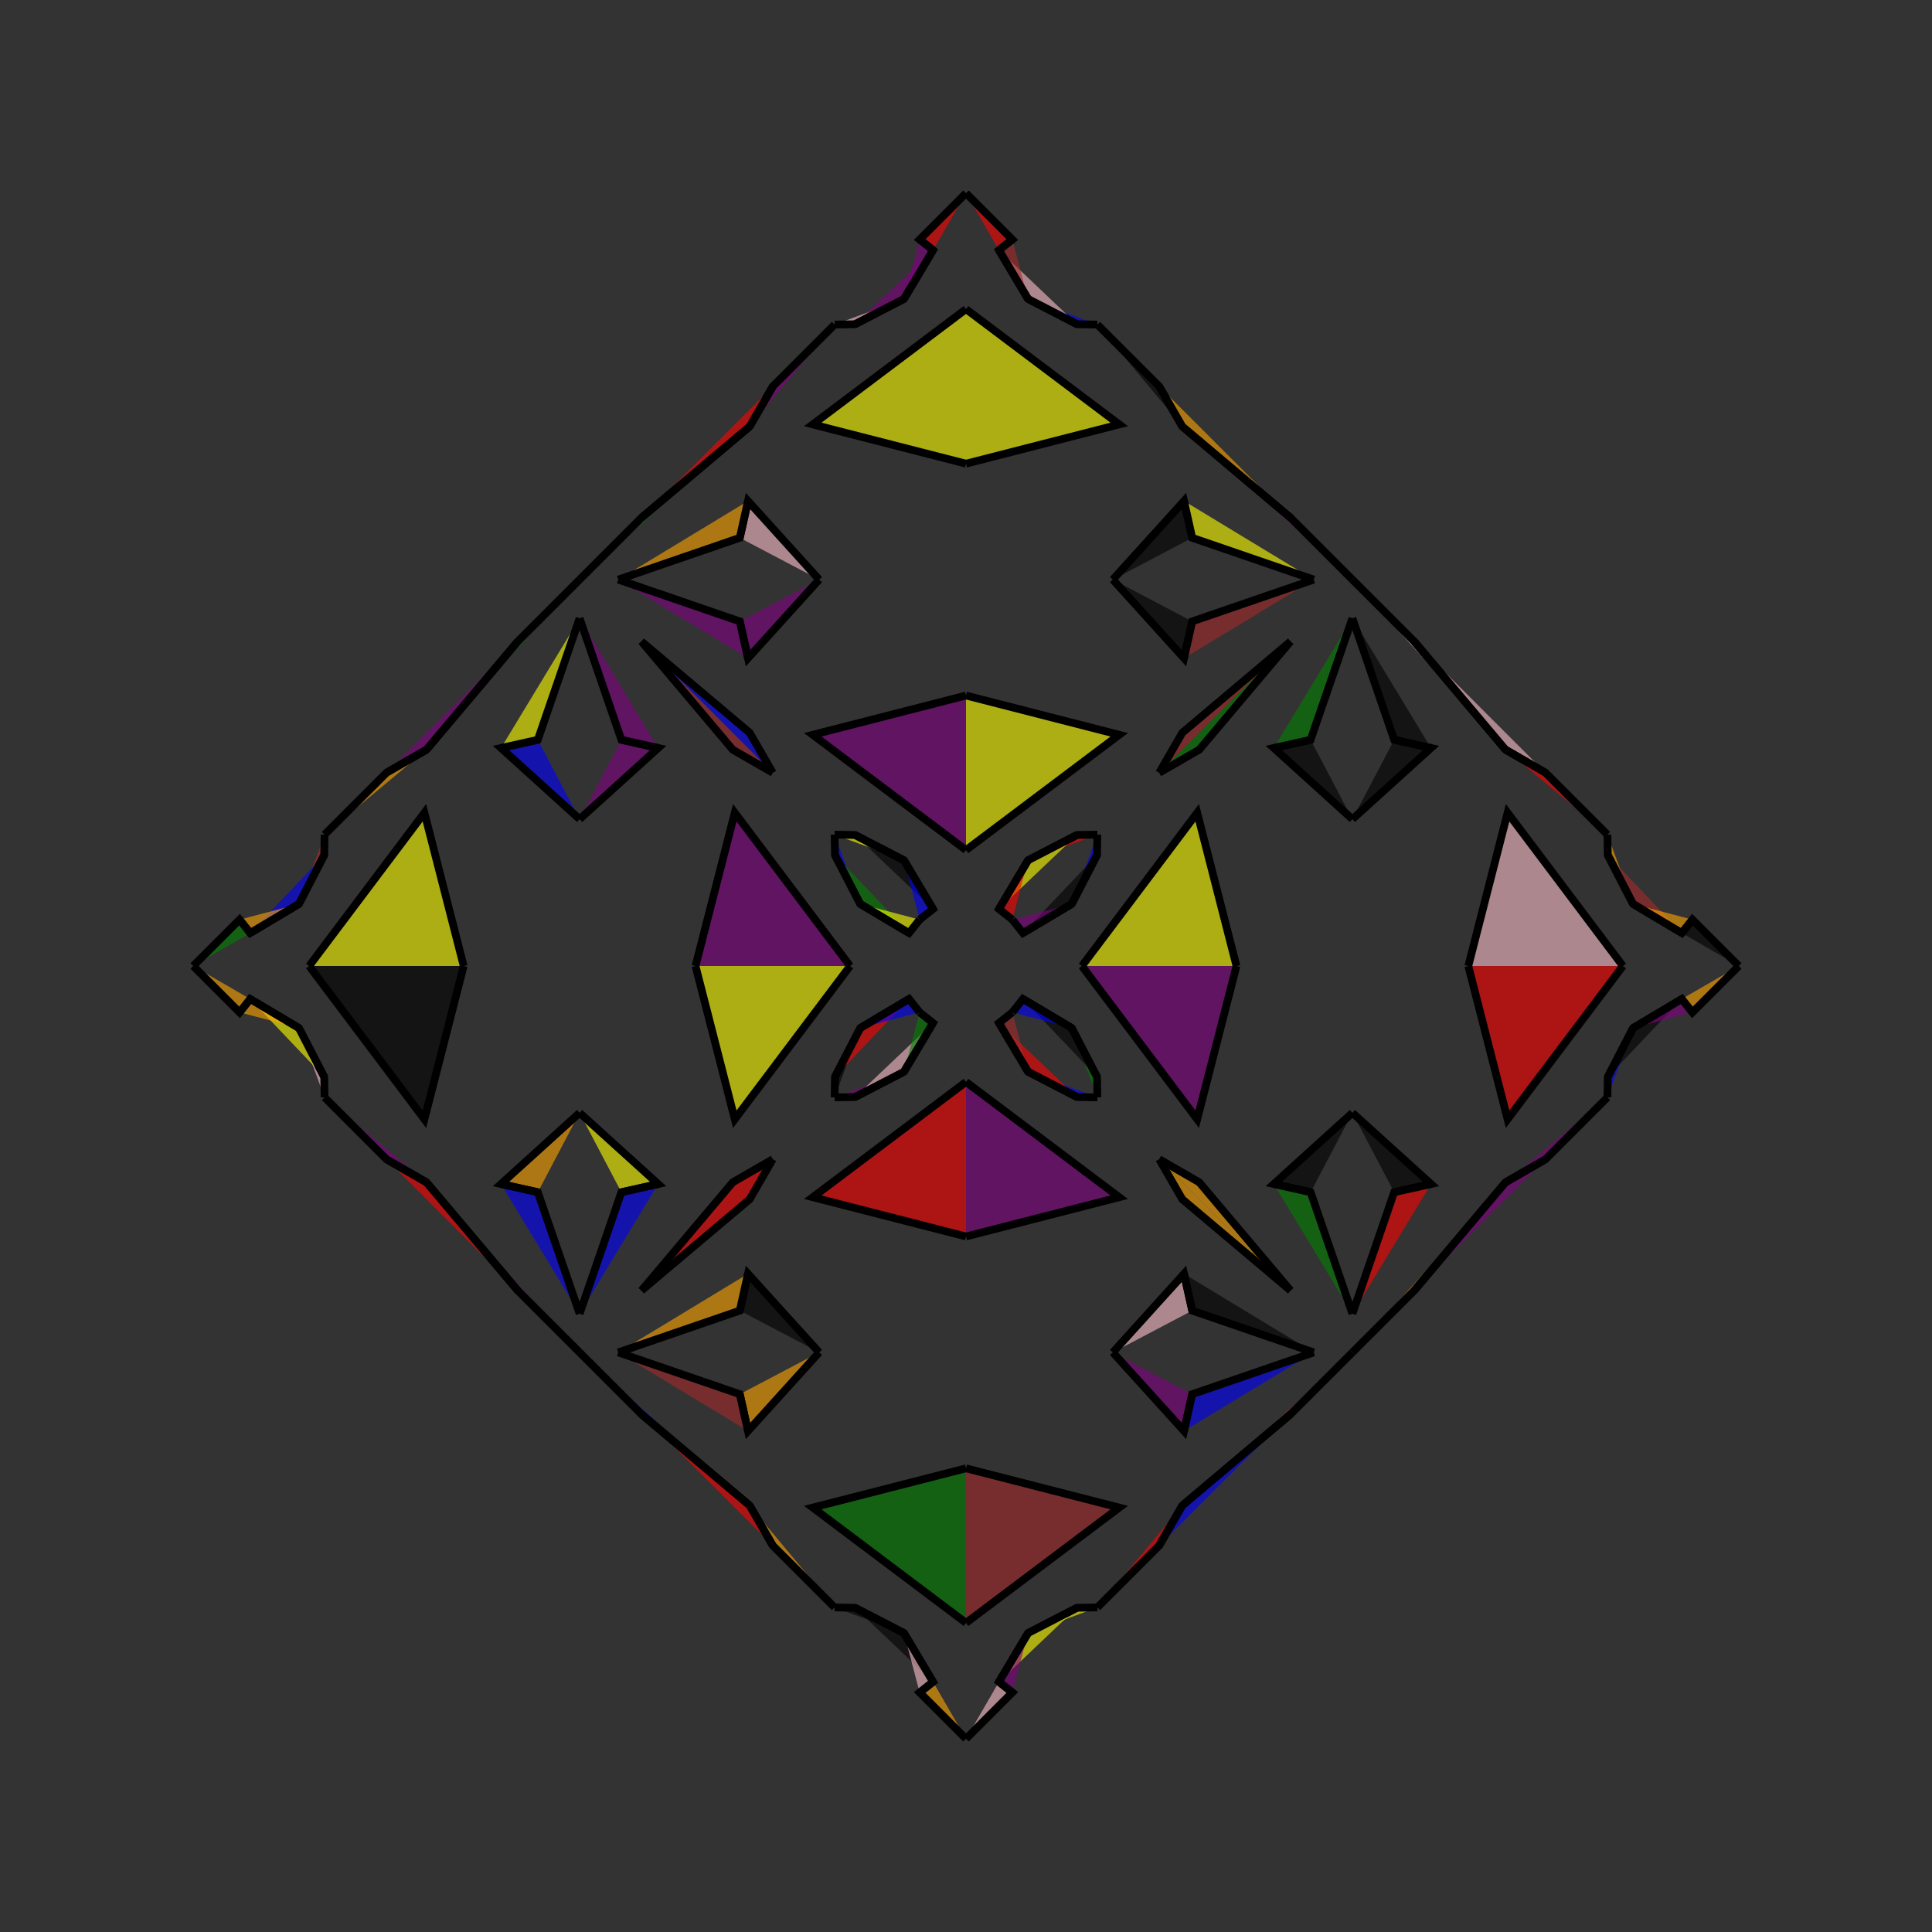 <?xml version="1.0" encoding="UTF-8"?>
<svg xmlns="http://www.w3.org/2000/svg" xmlns:xlink="http://www.w3.org/1999/xlink"
     width="250" height="250" viewBox="-125.0 -125.0 250 250">
<rect x="-125.0" y="-125.0" width="250" height="250" fill="#333333" stroke="none"/>
<defs>
</defs>
<path d="M15.0,-0.0 L29.919,-19.829 L35.0,-0.0" fill="yellow" fill-opacity="0.6" stroke="black" stroke-width="1" />
<path d="M15.0,-0.0 L29.919,19.829 L35.0,-0.0" fill="purple" fill-opacity="0.6" stroke="black" stroke-width="1" />
<path d="M50.0,-19.0 L39.829,-28.211 L44.592,-29.271" fill="black" fill-opacity="0.6" stroke="black" stroke-width="1" />
<path d="M50.0,19.0 L39.829,28.211 L44.592,29.271" fill="black" fill-opacity="0.6" stroke="black" stroke-width="1" />
<path d="M39.829,-28.211 L44.592,-29.271 L50.0,-45.0" fill="green" fill-opacity="0.6" stroke="black" stroke-width="1" />
<path d="M39.829,28.211 L44.592,29.271 L50.0,45.0" fill="green" fill-opacity="0.6" stroke="black" stroke-width="1" />
<path d="M50.0,50.0 L42.0,58.0 L27.991,69.816" fill="brown" fill-opacity="0.6" stroke="black" stroke-width="1" />
<path d="M50.0,-50.0 L42.0,-58.0 L27.991,-69.816" fill="purple" fill-opacity="0.6" stroke="black" stroke-width="1" />
<path d="M42.0,-42.0 L30.184,-27.991 L25.0,-25.0" fill="green" fill-opacity="0.6" stroke="black" stroke-width="1" />
<path d="M42.0,42.0 L30.184,27.991 L25.0,25.0" fill="orange" fill-opacity="0.6" stroke="black" stroke-width="1" />
<path d="M27.991,69.816 L25.0,75.0 L17.0,83.0" fill="red" fill-opacity="0.6" stroke="black" stroke-width="1" />
<path d="M27.991,-69.816 L25.0,-75.0 L17.0,-83.0" fill="black" fill-opacity="0.6" stroke="black" stroke-width="1" />
<path d="M17.0,-17.0 L16.955,-14.358 L13.679,-8.025" fill="blue" fill-opacity="0.6" stroke="black" stroke-width="1" />
<path d="M17.0,17.0 L16.955,14.358 L13.679,8.025" fill="green" fill-opacity="0.6" stroke="black" stroke-width="1" />
<path d="M16.955,-14.358 L13.679,-8.025 L7.368,-4.267" fill="black" fill-opacity="0.6" stroke="black" stroke-width="1" />
<path d="M16.955,14.358 L13.679,8.025 L7.368,4.267" fill="black" fill-opacity="0.6" stroke="black" stroke-width="1" />
<path d="M13.679,-8.025 L7.368,-4.267 L6.0,-6.0" fill="purple" fill-opacity="0.6" stroke="black" stroke-width="1" />
<path d="M13.679,8.025 L7.368,4.267 L6.0,6.0" fill="blue" fill-opacity="0.6" stroke="black" stroke-width="1" />
<path d="M4.267,92.632 L6.0,94.0 L0.0,100.0" fill="pink" fill-opacity="0.6" stroke="black" stroke-width="1" />
<path d="M4.267,-92.632 L6.0,-94.0 L0.0,-100.0" fill="red" fill-opacity="0.6" stroke="black" stroke-width="1" />
<path d="M-15.0,-0.0 L-29.919,-19.829 L-35.0,-0.0" fill="purple" fill-opacity="0.6" stroke="black" stroke-width="1" />
<path d="M-15.0,-0.0 L-29.919,19.829 L-35.0,-0.0" fill="yellow" fill-opacity="0.6" stroke="black" stroke-width="1" />
<path d="M-50.0,-19.0 L-39.829,-28.211 L-44.592,-29.271" fill="purple" fill-opacity="0.6" stroke="black" stroke-width="1" />
<path d="M-50.0,19.0 L-39.829,28.211 L-44.592,29.271" fill="yellow" fill-opacity="0.6" stroke="black" stroke-width="1" />
<path d="M-39.829,-28.211 L-44.592,-29.271 L-50.0,-45.0" fill="purple" fill-opacity="0.6" stroke="black" stroke-width="1" />
<path d="M-39.829,28.211 L-44.592,29.271 L-50.0,45.0" fill="blue" fill-opacity="0.6" stroke="black" stroke-width="1" />
<path d="M-50.0,50.0 L-42.0,58.0 L-27.991,69.816" fill="blue" fill-opacity="0.6" stroke="black" stroke-width="1" />
<path d="M-50.0,-50.0 L-42.0,-58.0 L-27.991,-69.816" fill="green" fill-opacity="0.6" stroke="black" stroke-width="1" />
<path d="M-42.0,-42.0 L-30.184,-27.991 L-25.0,-25.0" fill="brown" fill-opacity="0.6" stroke="black" stroke-width="1" />
<path d="M-42.0,42.0 L-30.184,27.991 L-25.0,25.0" fill="red" fill-opacity="0.6" stroke="black" stroke-width="1" />
<path d="M-27.991,69.816 L-25.0,75.0 L-17.0,83.0" fill="orange" fill-opacity="0.6" stroke="black" stroke-width="1" />
<path d="M-27.991,-69.816 L-25.0,-75.0 L-17.0,-83.0" fill="purple" fill-opacity="0.6" stroke="black" stroke-width="1" />
<path d="M-17.0,-17.0 L-16.955,-14.358 L-13.679,-8.025" fill="blue" fill-opacity="0.6" stroke="black" stroke-width="1" />
<path d="M-17.0,17.0 L-16.955,14.358 L-13.679,8.025" fill="black" fill-opacity="0.6" stroke="black" stroke-width="1" />
<path d="M-16.955,-14.358 L-13.679,-8.025 L-7.368,-4.267" fill="green" fill-opacity="0.6" stroke="black" stroke-width="1" />
<path d="M-16.955,14.358 L-13.679,8.025 L-7.368,4.267" fill="red" fill-opacity="0.6" stroke="black" stroke-width="1" />
<path d="M-13.679,-8.025 L-7.368,-4.267 L-6.0,-6.0" fill="yellow" fill-opacity="0.6" stroke="black" stroke-width="1" />
<path d="M-13.679,8.025 L-7.368,4.267 L-6.0,6.0" fill="blue" fill-opacity="0.6" stroke="black" stroke-width="1" />
<path d="M-4.267,92.632 L-6.0,94.0 L0.0,100.0" fill="orange" fill-opacity="0.6" stroke="black" stroke-width="1" />
<path d="M-4.267,-92.632 L-6.0,-94.0 L0.0,-100.0" fill="red" fill-opacity="0.6" stroke="black" stroke-width="1" />
<path d="M85.0,-0.0 L70.081,19.829 L65.0,-0.0" fill="red" fill-opacity="0.6" stroke="black" stroke-width="1" />
<path d="M85.0,-0.0 L70.081,-19.829 L65.0,-0.0" fill="pink" fill-opacity="0.6" stroke="black" stroke-width="1" />
<path d="M50.0,19.0 L60.171,28.211 L55.408,29.271" fill="black" fill-opacity="0.6" stroke="black" stroke-width="1" />
<path d="M50.0,-19.0 L60.171,-28.211 L55.408,-29.271" fill="black" fill-opacity="0.6" stroke="black" stroke-width="1" />
<path d="M60.171,28.211 L55.408,29.271 L50.0,45.0" fill="red" fill-opacity="0.6" stroke="black" stroke-width="1" />
<path d="M60.171,-28.211 L55.408,-29.271 L50.0,-45.0" fill="black" fill-opacity="0.6" stroke="black" stroke-width="1" />
<path d="M50.0,50.0 L58.0,42.0 L69.816,27.991" fill="orange" fill-opacity="0.6" stroke="black" stroke-width="1" />
<path d="M50.0,-50.0 L58.0,-42.0 L69.816,-27.991" fill="pink" fill-opacity="0.6" stroke="black" stroke-width="1" />
<path d="M58.0,42.0 L69.816,27.991 L75.0,25.0" fill="purple" fill-opacity="0.6" stroke="black" stroke-width="1" />
<path d="M58.0,-42.0 L69.816,-27.991 L75.0,-25.0" fill="pink" fill-opacity="0.6" stroke="black" stroke-width="1" />
<path d="M69.816,27.991 L75.0,25.0 L83.0,17.0" fill="purple" fill-opacity="0.6" stroke="black" stroke-width="1" />
<path d="M69.816,-27.991 L75.0,-25.0 L83.0,-17.0" fill="red" fill-opacity="0.6" stroke="black" stroke-width="1" />
<path d="M83.0,17.0 L83.045,14.358 L86.321,8.025" fill="blue" fill-opacity="0.6" stroke="black" stroke-width="1" />
<path d="M83.0,-17.0 L83.045,-14.358 L86.321,-8.025" fill="orange" fill-opacity="0.6" stroke="black" stroke-width="1" />
<path d="M83.045,14.358 L86.321,8.025 L92.632,4.267" fill="black" fill-opacity="0.6" stroke="black" stroke-width="1" />
<path d="M83.045,-14.358 L86.321,-8.025 L92.632,-4.267" fill="brown" fill-opacity="0.6" stroke="black" stroke-width="1" />
<path d="M86.321,8.025 L92.632,4.267 L94.0,6.0" fill="purple" fill-opacity="0.6" stroke="black" stroke-width="1" />
<path d="M86.321,-8.025 L92.632,-4.267 L94.0,-6.0" fill="orange" fill-opacity="0.6" stroke="black" stroke-width="1" />
<path d="M92.632,4.267 L94.0,6.0 L100.0,-0.0" fill="orange" fill-opacity="0.6" stroke="black" stroke-width="1" />
<path d="M92.632,-4.267 L94.0,-6.0 L100.0,-0.0" fill="black" fill-opacity="0.6" stroke="black" stroke-width="1" />
<path d="M0.0,-15.0 L19.829,-29.919 L0.0,-35.0" fill="yellow" fill-opacity="0.6" stroke="black" stroke-width="1" />
<path d="M0.0,15.0 L19.829,29.919 L0.0,35.0" fill="purple" fill-opacity="0.6" stroke="black" stroke-width="1" />
<path d="M0.0,85.0 L19.829,70.081 L0.0,65.0" fill="brown" fill-opacity="0.6" stroke="black" stroke-width="1" />
<path d="M0.0,-85.0 L19.829,-70.081 L0.0,-65.0" fill="yellow" fill-opacity="0.6" stroke="black" stroke-width="1" />
<path d="M19.0,-50.0 L28.211,-39.829 L29.271,-44.592" fill="black" fill-opacity="0.6" stroke="black" stroke-width="1" />
<path d="M19.0,50.0 L28.211,39.829 L29.271,44.592" fill="pink" fill-opacity="0.6" stroke="black" stroke-width="1" />
<path d="M19.0,50.0 L28.211,60.171 L29.271,55.408" fill="purple" fill-opacity="0.6" stroke="black" stroke-width="1" />
<path d="M19.0,-50.0 L28.211,-60.171 L29.271,-55.408" fill="black" fill-opacity="0.6" stroke="black" stroke-width="1" />
<path d="M28.211,-39.829 L29.271,-44.592 L45.0,-50.0" fill="brown" fill-opacity="0.6" stroke="black" stroke-width="1" />
<path d="M28.211,39.829 L29.271,44.592 L45.0,50.0" fill="black" fill-opacity="0.6" stroke="black" stroke-width="1" />
<path d="M28.211,60.171 L29.271,55.408 L45.0,50.0" fill="blue" fill-opacity="0.6" stroke="black" stroke-width="1" />
<path d="M28.211,-60.171 L29.271,-55.408 L45.0,-50.0" fill="yellow" fill-opacity="0.6" stroke="black" stroke-width="1" />
<path d="M42.0,-42.0 L27.991,-30.184 L25.0,-25.0" fill="brown" fill-opacity="0.6" stroke="black" stroke-width="1" />
<path d="M42.0,42.0 L27.991,30.184 L25.0,25.0" fill="orange" fill-opacity="0.6" stroke="black" stroke-width="1" />
<path d="M42.0,58.0 L27.991,69.816 L25.0,75.0" fill="blue" fill-opacity="0.6" stroke="black" stroke-width="1" />
<path d="M42.0,-58.0 L27.991,-69.816 L25.0,-75.0" fill="orange" fill-opacity="0.6" stroke="black" stroke-width="1" />
<path d="M17.0,-17.0 L14.358,-16.955 L8.025,-13.679" fill="red" fill-opacity="0.6" stroke="black" stroke-width="1" />
<path d="M17.0,17.0 L14.358,16.955 L8.025,13.679" fill="blue" fill-opacity="0.6" stroke="black" stroke-width="1" />
<path d="M17.0,83.0 L14.358,83.045 L8.025,86.321" fill="yellow" fill-opacity="0.6" stroke="black" stroke-width="1" />
<path d="M17.0,-83.0 L14.358,-83.045 L8.025,-86.321" fill="blue" fill-opacity="0.6" stroke="black" stroke-width="1" />
<path d="M14.358,-16.955 L8.025,-13.679 L4.267,-7.368" fill="yellow" fill-opacity="0.6" stroke="black" stroke-width="1" />
<path d="M14.358,16.955 L8.025,13.679 L4.267,7.368" fill="red" fill-opacity="0.6" stroke="black" stroke-width="1" />
<path d="M14.358,83.045 L8.025,86.321 L4.267,92.632" fill="yellow" fill-opacity="0.6" stroke="black" stroke-width="1" />
<path d="M14.358,-83.045 L8.025,-86.321 L4.267,-92.632" fill="pink" fill-opacity="0.6" stroke="black" stroke-width="1" />
<path d="M8.025,-13.679 L4.267,-7.368 L6.0,-6.0" fill="red" fill-opacity="0.6" stroke="black" stroke-width="1" />
<path d="M8.025,13.679 L4.267,7.368 L6.0,6.0" fill="brown" fill-opacity="0.6" stroke="black" stroke-width="1" />
<path d="M8.025,86.321 L4.267,92.632 L6.0,94.0" fill="purple" fill-opacity="0.6" stroke="black" stroke-width="1" />
<path d="M8.025,-86.321 L4.267,-92.632 L6.0,-94.0" fill="brown" fill-opacity="0.6" stroke="black" stroke-width="1" />
<path d="M0.0,85.0 L-19.829,70.081 L0.0,65.0" fill="green" fill-opacity="0.6" stroke="black" stroke-width="1" />
<path d="M0.0,-15.0 L-19.829,-29.919 L0.0,-35.0" fill="purple" fill-opacity="0.6" stroke="black" stroke-width="1" />
<path d="M0.0,15.0 L-19.829,29.919 L0.0,35.0" fill="red" fill-opacity="0.6" stroke="black" stroke-width="1" />
<path d="M0.0,-85.0 L-19.829,-70.081 L0.0,-65.0" fill="yellow" fill-opacity="0.6" stroke="black" stroke-width="1" />
<path d="M-19.0,50.0 L-28.211,60.171 L-29.271,55.408" fill="orange" fill-opacity="0.6" stroke="black" stroke-width="1" />
<path d="M-19.0,-50.0 L-28.211,-39.829 L-29.271,-44.592" fill="purple" fill-opacity="0.6" stroke="black" stroke-width="1" />
<path d="M-19.0,50.0 L-28.211,39.829 L-29.271,44.592" fill="black" fill-opacity="0.6" stroke="black" stroke-width="1" />
<path d="M-19.0,-50.0 L-28.211,-60.171 L-29.271,-55.408" fill="pink" fill-opacity="0.6" stroke="black" stroke-width="1" />
<path d="M-28.211,60.171 L-29.271,55.408 L-45.0,50.0" fill="brown" fill-opacity="0.6" stroke="black" stroke-width="1" />
<path d="M-28.211,-39.829 L-29.271,-44.592 L-45.0,-50.0" fill="purple" fill-opacity="0.6" stroke="black" stroke-width="1" />
<path d="M-28.211,39.829 L-29.271,44.592 L-45.0,50.0" fill="orange" fill-opacity="0.6" stroke="black" stroke-width="1" />
<path d="M-28.211,-60.171 L-29.271,-55.408 L-45.0,-50.0" fill="orange" fill-opacity="0.6" stroke="black" stroke-width="1" />
<path d="M-42.0,58.0 L-27.991,69.816 L-25.0,75.0" fill="red" fill-opacity="0.6" stroke="black" stroke-width="1" />
<path d="M-42.0,-42.0 L-27.991,-30.184 L-25.0,-25.0" fill="blue" fill-opacity="0.6" stroke="black" stroke-width="1" />
<path d="M-42.0,42.0 L-27.991,30.184 L-25.0,25.0" fill="red" fill-opacity="0.6" stroke="black" stroke-width="1" />
<path d="M-42.0,-58.0 L-27.991,-69.816 L-25.0,-75.0" fill="red" fill-opacity="0.6" stroke="black" stroke-width="1" />
<path d="M-17.0,83.0 L-14.358,83.045 L-8.025,86.321" fill="black" fill-opacity="0.6" stroke="black" stroke-width="1" />
<path d="M-17.0,-17.0 L-14.358,-16.955 L-8.025,-13.679" fill="yellow" fill-opacity="0.6" stroke="black" stroke-width="1" />
<path d="M-17.0,17.0 L-14.358,16.955 L-8.025,13.679" fill="purple" fill-opacity="0.6" stroke="black" stroke-width="1" />
<path d="M-17.0,-83.0 L-14.358,-83.045 L-8.025,-86.321" fill="pink" fill-opacity="0.6" stroke="black" stroke-width="1" />
<path d="M-14.358,83.045 L-8.025,86.321 L-4.267,92.632" fill="black" fill-opacity="0.6" stroke="black" stroke-width="1" />
<path d="M-14.358,-16.955 L-8.025,-13.679 L-4.267,-7.368" fill="black" fill-opacity="0.6" stroke="black" stroke-width="1" />
<path d="M-14.358,16.955 L-8.025,13.679 L-4.267,7.368" fill="pink" fill-opacity="0.6" stroke="black" stroke-width="1" />
<path d="M-14.358,-83.045 L-8.025,-86.321 L-4.267,-92.632" fill="purple" fill-opacity="0.6" stroke="black" stroke-width="1" />
<path d="M-8.025,86.321 L-4.267,92.632 L-6.0,94.0" fill="pink" fill-opacity="0.6" stroke="black" stroke-width="1" />
<path d="M-8.025,-13.679 L-4.267,-7.368 L-6.0,-6.0" fill="blue" fill-opacity="0.6" stroke="black" stroke-width="1" />
<path d="M-8.025,13.679 L-4.267,7.368 L-6.0,6.0" fill="green" fill-opacity="0.6" stroke="black" stroke-width="1" />
<path d="M-8.025,-86.321 L-4.267,-92.632 L-6.0,-94.0" fill="purple" fill-opacity="0.6" stroke="black" stroke-width="1" />
<path d="M-85.0,-0.0 L-70.081,-19.829 L-65.0,-0.0" fill="yellow" fill-opacity="0.6" stroke="black" stroke-width="1" />
<path d="M-85.0,-0.0 L-70.081,19.829 L-65.0,-0.0" fill="black" fill-opacity="0.6" stroke="black" stroke-width="1" />
<path d="M-50.0,-19.0 L-60.171,-28.211 L-55.408,-29.271" fill="blue" fill-opacity="0.6" stroke="black" stroke-width="1" />
<path d="M-50.0,19.0 L-60.171,28.211 L-55.408,29.271" fill="orange" fill-opacity="0.6" stroke="black" stroke-width="1" />
<path d="M-60.171,-28.211 L-55.408,-29.271 L-50.0,-45.0" fill="yellow" fill-opacity="0.6" stroke="black" stroke-width="1" />
<path d="M-60.171,28.211 L-55.408,29.271 L-50.0,45.0" fill="blue" fill-opacity="0.6" stroke="black" stroke-width="1" />
<path d="M-50.0,-50.0 L-58.0,-42.0 L-69.816,-27.991" fill="green" fill-opacity="0.6" stroke="black" stroke-width="1" />
<path d="M-50.0,50.0 L-58.0,42.0 L-69.816,27.991" fill="purple" fill-opacity="0.6" stroke="black" stroke-width="1" />
<path d="M-58.0,-42.0 L-69.816,-27.991 L-75.0,-25.0" fill="purple" fill-opacity="0.6" stroke="black" stroke-width="1" />
<path d="M-58.0,42.0 L-69.816,27.991 L-75.0,25.0" fill="red" fill-opacity="0.6" stroke="black" stroke-width="1" />
<path d="M-69.816,-27.991 L-75.0,-25.0 L-83.0,-17.0" fill="orange" fill-opacity="0.6" stroke="black" stroke-width="1" />
<path d="M-69.816,27.991 L-75.0,25.0 L-83.0,17.0" fill="purple" fill-opacity="0.6" stroke="black" stroke-width="1" />
<path d="M-83.0,-17.0 L-83.045,-14.358 L-86.321,-8.025" fill="brown" fill-opacity="0.6" stroke="black" stroke-width="1" />
<path d="M-83.0,17.0 L-83.045,14.358 L-86.321,8.025" fill="pink" fill-opacity="0.6" stroke="black" stroke-width="1" />
<path d="M-83.045,-14.358 L-86.321,-8.025 L-92.632,-4.267" fill="blue" fill-opacity="0.6" stroke="black" stroke-width="1" />
<path d="M-83.045,14.358 L-86.321,8.025 L-92.632,4.267" fill="yellow" fill-opacity="0.6" stroke="black" stroke-width="1" />
<path d="M-86.321,-8.025 L-92.632,-4.267 L-94.0,-6.0" fill="orange" fill-opacity="0.6" stroke="black" stroke-width="1" />
<path d="M-86.321,8.025 L-92.632,4.267 L-94.0,6.0" fill="orange" fill-opacity="0.6" stroke="black" stroke-width="1" />
<path d="M-92.632,-4.267 L-94.0,-6.0 L-100.0,-0.0" fill="green" fill-opacity="0.6" stroke="black" stroke-width="1" />
<path d="M-92.632,4.267 L-94.0,6.0 L-100.0,-0.0" fill="orange" fill-opacity="0.6" stroke="black" stroke-width="1" />
</svg>